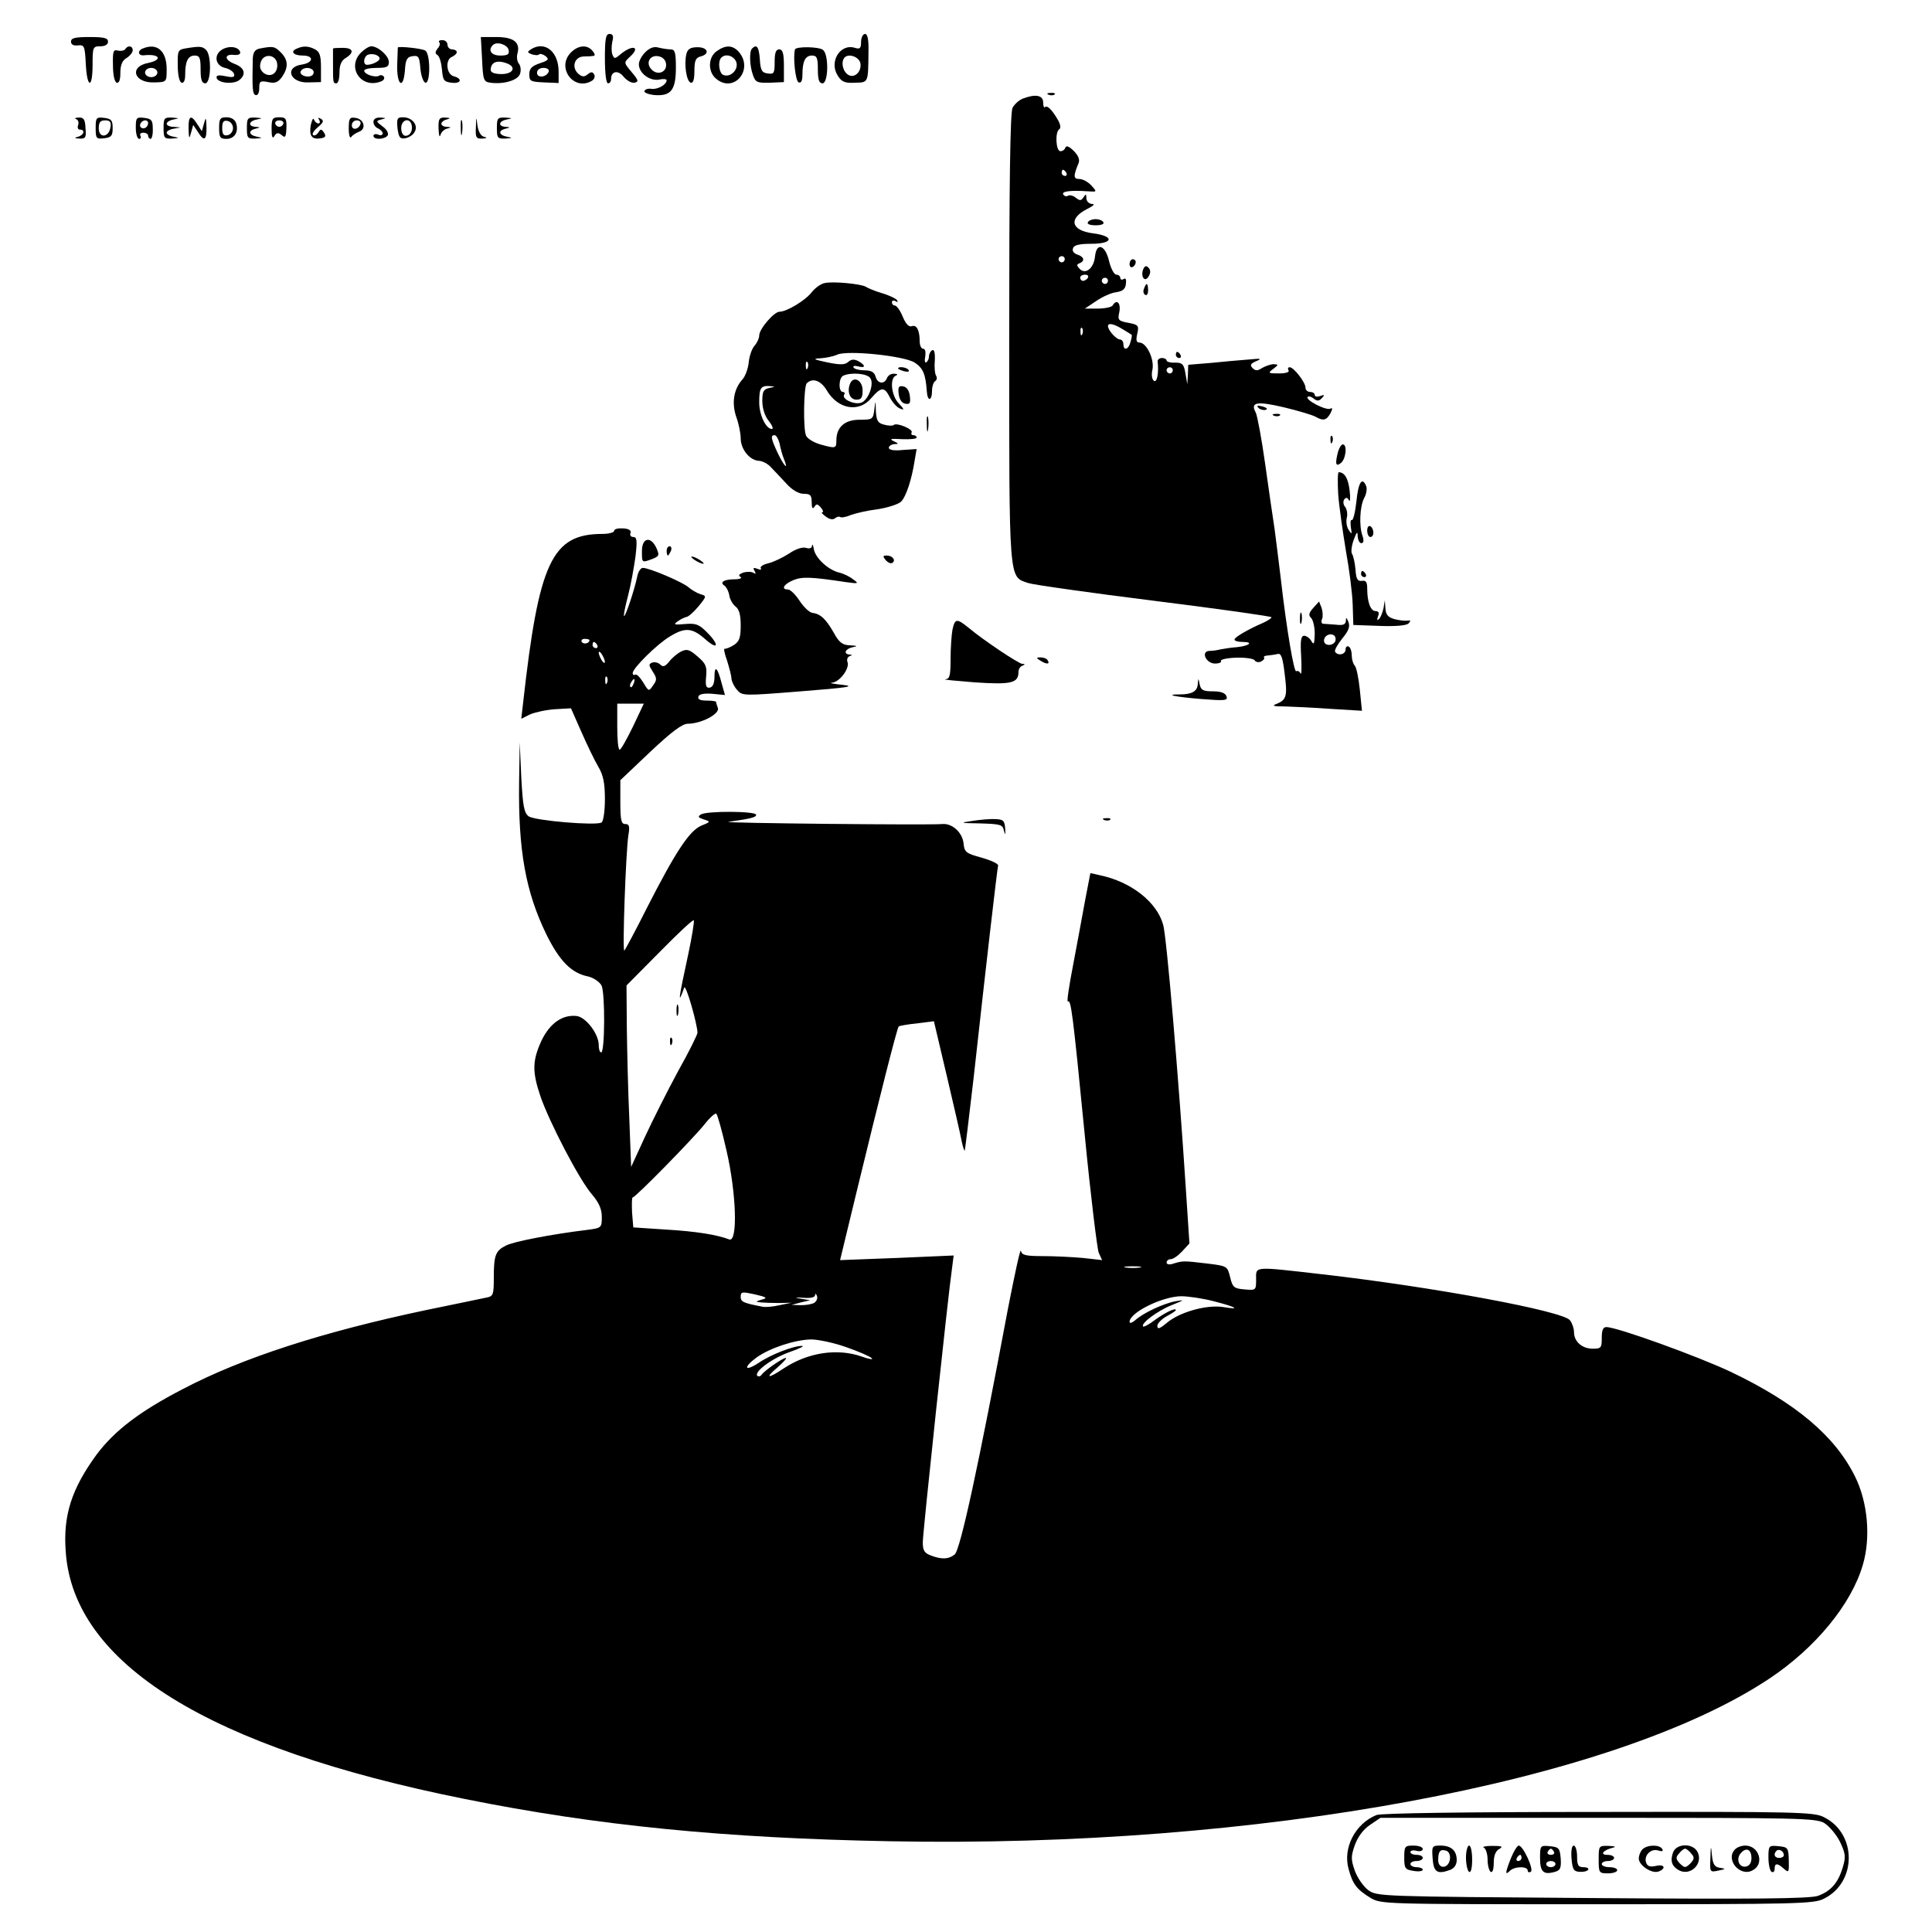 <?xml version="1.0" standalone="no"?>
<!DOCTYPE svg PUBLIC "-//W3C//DTD SVG 20010904//EN"
 "http://www.w3.org/TR/2001/REC-SVG-20010904/DTD/svg10.dtd">
<svg version="1.0" xmlns="http://www.w3.org/2000/svg"
 width="626pt" height="626pt" viewBox="0 0 626 626"
 preserveAspectRatio="xMidYMid meet">

<g transform="translate(0,626) scale(0.1,-0.1)"
fill="#000000" stroke="none">
<path d="M1960 6070 c0 -47 4 -80 10 -80 6 0 10 6 10 14 0 26 23 30 41 7 10
-12 26 -21 35 -19 14 3 13 8 -9 34 -26 31 -26 31 -7 49 39 35 8 42 -32 7 -16
-13 -18 -13 -24 2 -3 9 -3 27 0 41 5 18 2 25 -9 25 -12 0 -15 -15 -15 -80z"/>
<path d="M2790 6124 c0 -21 -4 -24 -20 -19 -48 15 -85 -46 -55 -91 12 -19 23
-24 55 -22 44 1 43 -2 44 100 1 40 -3 58 -11 58 -7 0 -13 -12 -13 -26z m-2
-70 c4 -29 -23 -51 -43 -34 -16 13 -20 42 -8 54 14 14 48 1 51 -20z"/>
<path d="M230 6125 c0 -9 8 -14 23 -12 20 2 22 -2 25 -60 4 -80 22 -82 22 -3
0 57 1 60 25 60 16 0 25 6 25 15 0 12 -13 15 -60 15 -46 0 -60 -3 -60 -15z"/>
<path d="M1562 6068 c3 -68 5 -73 27 -76 43 -6 90 8 96 29 4 11 2 26 -4 33 -5
6 -8 22 -4 34 9 35 -13 52 -69 52 l-50 0 4 -72z m86 30 c3 -14 -3 -18 -27 -18
-29 0 -41 17 -24 34 13 13 48 1 51 -16z m-4 -44 c30 -12 18 -34 -19 -34 -22 0
-35 5 -35 13 0 26 21 34 54 21z"/>
<path d="M1423 6123 c4 -3 2 -13 -5 -20 -8 -11 -9 -16 -1 -21 7 -4 13 -25 15
-47 3 -35 6 -40 31 -43 31 -4 37 13 7 21 -24 6 -28 55 -5 63 8 4 15 10 15 15
0 5 -7 9 -15 9 -8 0 -15 7 -15 15 0 8 -7 15 -17 15 -9 0 -13 -3 -10 -7z"/>
<path d="M406 6101 c-3 -5 -14 -7 -24 -5 -15 4 -17 -2 -16 -47 0 -31 5 -54 12
-57 8 -2 12 9 12 32 0 25 6 40 20 48 11 7 20 18 20 25 0 15 -16 17 -24 4z"/>
<path d="M463 6103 c-19 -7 -16 -25 5 -22 50 5 60 -15 12 -25 -63 -12 -46 -66
21 -63 39 1 39 1 39 43 0 59 -31 86 -77 67z m47 -78 c0 -8 -9 -15 -20 -15 -11
0 -20 7 -20 15 0 8 9 15 20 15 11 0 20 -7 20 -15z"/>
<path d="M600 6103 c-23 -4 -25 -8 -24 -55 0 -30 5 -53 12 -56 8 -2 12 8 12
26 0 43 9 62 31 62 16 0 19 -8 19 -45 0 -33 4 -45 15 -45 19 0 21 90 3 108
-12 12 -20 13 -68 5z"/>
<path d="M716 6097 c-24 -18 -17 -50 13 -57 14 -3 27 -12 29 -19 4 -11 -3 -13
-27 -8 -24 5 -31 3 -29 -6 6 -17 56 -21 74 -6 23 19 16 40 -16 52 -34 13 -34
33 -1 29 15 -1 21 3 19 10 -6 18 -40 21 -62 5z"/>
<path d="M843 6103 c-17 -3 -23 -12 -24 -34 -2 -97 -1 -113 9 -117 7 -2 12 7
12 22 0 23 3 25 29 20 22 -5 32 -1 45 17 21 31 20 55 -4 79 -20 20 -25 21 -67
13z m55 -49 c4 -30 -20 -47 -43 -31 -12 10 -15 20 -10 36 9 29 49 25 53 -5z"/>
<path d="M963 6103 c-24 -9 -13 -23 18 -23 37 0 35 -23 -2 -29 -59 -8 -40 -61
21 -58 l40 1 0 48 c0 37 -4 50 -19 58 -21 11 -38 12 -58 3z m52 -72 c3 -5 1
-13 -5 -16 -15 -9 -43 3 -35 15 8 13 32 13 40 1z"/>
<path d="M1079 6103 c0 -2 0 -23 0 -48 0 -63 0 -65 11 -65 6 0 10 16 10 35 0
24 6 39 20 47 29 18 25 33 -10 33 -16 0 -30 -1 -31 -2z"/>
<path d="M1170 6090 c-48 -48 0 -119 64 -94 9 3 13 10 10 15 -3 5 -10 7 -15 4
-12 -8 -49 4 -49 16 0 5 18 9 40 9 33 0 40 3 40 19 0 20 -35 51 -57 51 -7 0
-22 -9 -33 -20z m60 -20 c0 -8 -24 -20 -41 -20 -14 0 -11 28 4 33 15 5 37 -2
37 -13z"/>
<path d="M1289 6106 c0 0 -1 -25 -2 -55 -2 -67 20 -84 25 -19 2 35 7 44 25 46
19 3 22 -2 25 -39 2 -23 9 -44 16 -47 17 -5 17 94 0 104 -10 7 -87 15 -89 10z"/>
<path d="M1720 6100 c-12 -8 -12 -10 3 -16 10 -3 21 -4 24 0 3 3 13 0 21 -6
12 -10 9 -14 -19 -23 -26 -9 -34 -17 -34 -36 0 -22 4 -24 48 -26 l47 -2 0 37
c0 65 -45 101 -90 72z m58 -72 c-7 -19 -38 -22 -38 -4 0 10 9 16 21 16 12 0
19 -5 17 -12z"/>
<path d="M1850 6090 c-49 -49 10 -128 69 -91 7 5 10 14 6 20 -5 9 -10 9 -21 0
-11 -9 -18 -8 -29 1 -24 20 -15 55 15 57 14 0 29 1 34 2 5 1 3 8 -4 16 -17 21
-46 19 -70 -5z"/>
<path d="M2091 6091 c-12 -12 -21 -29 -21 -39 0 -29 35 -55 65 -50 14 3 25 2
25 -2 0 -14 -28 -30 -48 -28 -11 2 -22 -1 -24 -7 -2 -5 13 -11 33 -13 53 -4
69 16 69 89 0 49 -3 59 -17 59 -10 0 -28 3 -40 6 -14 4 -28 -1 -42 -15z m67
-37 c4 -27 -26 -40 -46 -20 -21 20 -8 48 20 44 14 -2 24 -11 26 -24z"/>
<path d="M2224 6085 c-8 -33 0 -88 14 -93 8 -2 12 10 12 38 0 33 4 43 20 47
31 8 24 30 -10 30 -23 0 -32 -6 -36 -22z"/>
<path d="M2322 6094 c-27 -19 -29 -64 -4 -87 58 -53 127 27 75 86 -20 21 -42
22 -71 1z m64 -36 c7 -24 -19 -50 -42 -41 -14 5 -19 44 -7 56 14 15 42 6 49
-15z"/>
<path d="M2437 6103 c-10 -9 -8 -58 3 -87 8 -23 14 -25 55 -24 l45 2 0 53 c0
40 -4 53 -15 53 -11 0 -15 -11 -15 -41 0 -36 -2 -40 -22 -37 -19 2 -24 10 -26
46 -3 40 -10 50 -25 35z"/>
<path d="M2576 6100 c-7 -22 1 -104 12 -107 8 -3 12 6 12 25 0 43 9 62 31 62
16 0 19 -8 19 -45 0 -33 4 -45 15 -45 19 0 21 92 2 108 -12 11 -87 12 -91 2z"/>
<path d="M3398 5953 c7 -3 16 -2 19 1 4 3 -2 6 -13 5 -11 0 -14 -3 -6 -6z"/>
<path d="M3313 5940 c-12 -5 -26 -18 -32 -29 -8 -13 -11 -251 -11 -746 0 -800
-2 -772 61 -794 18 -6 203 -32 411 -58 208 -26 378 -50 378 -53 0 -3 -12 -11
-27 -18 -49 -21 -93 -47 -93 -54 0 -5 12 -8 27 -8 36 0 21 -13 -20 -17 -17 -1
-41 -5 -52 -7 -11 -3 -27 -5 -37 -5 -28 -2 -10 -41 19 -41 13 0 22 4 19 8 -3
5 19 10 49 11 29 1 56 -3 60 -8 3 -6 12 -8 20 -5 8 4 13 9 11 13 -3 4 3 7 12
7 9 1 24 3 32 5 11 3 16 -11 22 -60 10 -75 7 -88 -24 -101 -19 -7 -13 -9 27
-9 28 -1 95 -4 149 -8 l99 -6 -7 69 c-4 38 -11 73 -17 78 -5 6 -9 20 -9 32 0
13 -4 26 -10 29 -5 3 -10 -1 -10 -9 0 -17 -25 -22 -34 -8 -3 5 8 24 23 43 21
25 26 39 20 54 -6 15 -8 16 -8 4 -1 -13 -9 -16 -33 -13 -18 1 -37 3 -42 3 -4
1 -6 8 -2 16 3 8 2 24 -2 36 l-8 20 -19 -21 c-14 -16 -16 -23 -7 -32 7 -7 12
-30 12 -52 -1 -33 -3 -37 -11 -23 -5 9 -16 17 -23 17 -11 0 -13 -16 -10 -67 2
-38 1 -62 -2 -55 -3 6 -9 10 -14 7 -7 -5 -31 133 -50 300 -6 50 -15 122 -20
160 -6 39 -20 135 -31 214 -11 79 -25 153 -30 164 -19 34 3 38 92 17 46 -11
92 -25 101 -30 26 -15 36 -12 49 11 7 14 7 19 0 15 -12 -8 -83 28 -74 38 3 3
12 1 20 -6 11 -8 17 -8 26 2 10 10 9 12 -5 7 -10 -4 -18 -2 -18 3 0 6 -7 10
-15 10 -8 0 -15 6 -15 14 0 17 -38 66 -51 66 -6 0 -7 -4 -4 -10 4 -6 -9 -10
-31 -10 -35 0 -37 1 -18 15 17 13 17 14 1 15 -9 0 -26 -6 -37 -12 -15 -10 -22
-10 -31 -1 -10 10 -7 15 12 23 19 8 15 9 -26 5 -27 -2 -83 -7 -122 -11 l-73
-6 -1 -32 -2 -31 -6 35 c-5 30 -10 35 -33 35 -16 -1 -28 3 -28 7 0 4 -7 8 -15
8 -9 0 -15 -6 -14 -12 4 -36 -2 -69 -12 -62 -6 4 -9 19 -5 36 7 34 -19 88 -42
88 -10 0 -12 8 -7 29 6 26 3 29 -29 35 -33 6 -35 9 -29 36 5 29 -9 42 -22 20
-3 -5 -25 -10 -48 -10 l-42 0 36 24 c20 14 49 27 65 29 21 3 30 10 32 26 2 15
0 21 -7 17 -6 -4 -11 -2 -11 3 0 6 -6 11 -13 11 -7 0 -17 19 -23 42 -12 54
-41 65 -46 17 -4 -39 -31 -60 -50 -40 -10 11 -10 14 0 18 18 7 15 21 -7 28
-12 4 -18 12 -14 21 3 10 21 14 59 14 72 0 76 25 5 34 -71 9 -80 48 -18 79 20
10 26 16 15 16 -10 1 -18 9 -18 19 0 14 -2 14 -9 3 -8 -12 -12 -12 -25 -2 -8
7 -20 10 -25 7 -5 -4 -12 -2 -16 4 -6 10 24 14 80 10 30 -2 30 -2 11 19 -11
12 -28 21 -39 21 -19 0 -20 9 -2 52 4 11 -1 24 -16 39 -15 15 -24 18 -27 11
-2 -7 -9 -12 -16 -12 -15 0 -18 62 -4 71 6 4 4 16 -4 30 -19 33 -35 49 -42 42
-3 -4 -6 3 -6 15 0 24 -26 28 -67 12z m142 -240 c3 -5 1 -10 -4 -10 -6 0 -11
5 -11 10 0 6 2 10 4 10 3 0 8 -4 11 -10z m-5 -280 c0 -5 -4 -10 -10 -10 -5 0
-10 5 -10 10 0 6 5 10 10 10 6 0 10 -4 10 -10z m75 -60 c-3 -5 -10 -10 -16
-10 -5 0 -9 5 -9 10 0 6 7 10 16 10 8 0 12 -4 9 -10z m65 -10 c0 -5 -4 -10
-10 -10 -5 0 -10 5 -10 10 0 6 5 10 10 10 6 0 10 -4 10 -10z m48 -157 c15 -9
28 -17 29 -18 1 0 0 -11 -4 -23 -6 -25 -23 -30 -23 -7 0 8 -5 15 -11 15 -12 0
-38 29 -39 43 0 12 19 8 48 -10z m-131 -15 c-3 -8 -6 -5 -6 6 -1 11 2 17 5 13
3 -3 4 -12 1 -19z m293 -118 c0 -5 -4 -10 -10 -10 -5 0 -10 5 -10 10 0 6 5 10
10 10 6 0 10 -4 10 -10z m526 -879 c-10 -16 -36 -13 -36 3 0 17 21 27 34 16 4
-5 5 -13 2 -19z"/>
<path d="M247 5874 c7 -3 9 -12 6 -20 -3 -8 0 -14 6 -14 18 0 13 -18 -6 -23
-14 -4 -12 -5 4 -6 20 -1 23 3 20 34 -1 28 -6 35 -22 34 -11 0 -15 -3 -8 -5z"/>
<path d="M310 5845 c0 -34 2 -36 28 -33 23 3 27 8 27 33 0 25 -4 30 -27 33
-26 3 -28 1 -28 -33z m48 3 c-5 -34 -38 -37 -38 -4 0 20 5 26 21 26 15 0 20
-5 17 -22z"/>
<path d="M440 5846 c0 -20 5 -36 11 -36 5 0 7 5 4 10 -3 6 1 10 9 10 9 0 16
-4 16 -10 0 -5 4 -10 8 -10 4 0 8 15 7 33 0 27 -4 32 -27 35 -26 3 -28 1 -28
-32z m40 16 c0 -13 -12 -22 -22 -16 -10 6 -1 24 13 24 5 0 9 -4 9 -8z"/>
<path d="M530 5845 c0 -32 2 -35 28 -34 23 2 24 2 5 6 -13 2 -23 8 -23 13 0 5
10 11 23 13 l22 4 -22 2 c-13 0 -23 5 -23 10 0 5 10 12 23 14 19 4 18 4 -5 6
-26 1 -28 -2 -28 -34z"/>
<path d="M611 5843 c1 -33 2 -35 8 -13 l7 25 15 -22 c20 -33 29 -28 28 15 -1
32 -2 34 -8 12 l-7 -25 -15 23 c-20 32 -29 27 -28 -15z"/>
<path d="M710 5845 c0 -30 3 -35 24 -35 26 0 40 23 31 51 -4 12 -16 19 -31 19
-21 0 -24 -5 -24 -35z m45 0 c0 -11 -8 -21 -17 -23 -14 -3 -18 3 -18 23 0 20
4 26 18 23 9 -2 17 -12 17 -23z"/>
<path d="M800 5845 c0 -32 2 -35 28 -34 23 2 24 2 5 6 -27 5 -30 20 -5 26 16
4 16 5 0 6 -26 2 -22 19 5 24 19 4 18 4 -5 6 -26 1 -28 -2 -28 -34z"/>
<path d="M880 5843 c0 -27 3 -34 9 -24 7 12 13 12 24 3 11 -10 14 -6 15 23 1
31 -2 35 -23 35 -22 0 -25 -4 -25 -37z m38 16 c-2 -6 -8 -10 -13 -10 -5 0 -11
4 -13 10 -2 6 4 11 13 11 9 0 15 -5 13 -11z"/>
<path d="M1007 5855 c-6 -35 3 -48 32 -43 16 2 18 7 11 18 -9 13 -11 13 -19 0
-6 -8 -13 -11 -17 -7 -4 3 4 15 16 25 18 15 20 21 10 27 -9 5 -11 4 -6 -3 4
-7 3 -12 -3 -12 -5 0 -11 6 -14 13 -2 6 -6 -1 -10 -18z"/>
<path d="M1130 5843 c0 -21 4 -33 8 -27 4 6 15 13 25 17 25 9 17 41 -11 45
-19 3 -22 -1 -22 -35z m38 15 c-6 -18 -28 -21 -28 -4 0 9 7 16 16 16 9 0 14
-5 12 -12z"/>
<path d="M1210 5865 c0 -9 7 -18 15 -21 8 -4 15 -11 15 -16 0 -6 -7 -8 -15 -4
-8 3 -15 1 -15 -4 0 -14 37 -12 46 1 4 7 -3 20 -16 29 -22 17 -23 18 -4 23 16
4 16 5 -3 6 -15 1 -23 -5 -23 -14z"/>
<path d="M1288 5844 c4 -29 8 -35 25 -32 11 2 25 10 30 20 14 21 -7 48 -37 48
-19 0 -21 -4 -18 -36z m45 14 c6 -19 -3 -38 -19 -38 -8 0 -14 10 -14 25 0 26
25 35 33 13z"/>
<path d="M1421 5843 c1 -21 3 -30 6 -21 2 9 12 19 21 21 15 4 15 5 0 6 -10 0
-18 5 -18 10 0 5 8 12 18 14 13 4 11 5 -5 6 -20 1 -23 -4 -22 -36z"/>
<path d="M1493 5845 c0 -22 2 -30 4 -17 2 12 2 30 0 40 -3 9 -5 -1 -4 -23z"/>
<path d="M1542 5848 c-2 -34 1 -38 21 -37 15 1 17 3 5 6 -10 2 -18 17 -21 36
-4 31 -4 31 -5 -5z"/>
<path d="M1610 5845 c0 -32 2 -35 28 -34 23 2 24 2 5 6 -27 5 -30 20 -5 26 16
4 16 5 0 6 -26 2 -22 19 5 24 19 4 18 4 -5 6 -26 1 -28 -2 -28 -34z"/>
<path d="M3525 5540 c-4 -6 7 -10 25 -10 18 0 29 4 25 10 -3 6 -15 10 -25 10
-10 0 -22 -4 -25 -10z"/>
<path d="M3660 5404 c0 -8 5 -12 10 -9 6 3 10 10 10 16 0 5 -4 9 -10 9 -5 0
-10 -7 -10 -16z"/>
<path d="M3704 5387 c-9 -24 6 -44 18 -22 7 11 6 21 -1 28 -7 7 -12 6 -17 -6z"/>
<path d="M2673 5343 c-13 -2 -32 -16 -43 -30 -21 -27 -81 -63 -104 -63 -18 0
-66 -56 -66 -77 0 -9 -7 -24 -15 -33 -9 -10 -17 -34 -19 -54 -2 -20 -11 -45
-20 -55 -29 -32 -36 -77 -20 -123 8 -22 14 -53 14 -68 0 -35 28 -70 57 -73 13
0 32 -10 42 -22 11 -11 33 -35 49 -52 19 -21 40 -33 56 -33 22 0 26 -5 26 -27
0 -19 3 -24 9 -15 6 10 10 10 21 -3 7 -8 9 -15 4 -15 -4 0 1 -6 12 -14 12 -9
23 -11 30 -5 6 5 13 6 16 4 3 -3 18 -1 34 6 16 6 55 15 88 19 32 5 66 16 75
24 16 15 35 70 45 136 l6 35 -45 -3 c-28 -3 -45 0 -45 7 0 6 8 11 18 12 15 0
14 2 -3 10 -15 7 -8 8 28 6 26 -1 47 1 47 5 0 5 -5 8 -11 8 -5 0 -8 4 -5 9 6
10 -49 33 -58 24 -3 -3 -17 -3 -31 1 -21 5 -25 13 -27 44 -1 37 -1 37 -5 5 -4
-32 -6 -33 -48 -33 -48 0 -75 -24 -75 -67 0 -26 -2 -27 -52 -13 -21 6 -42 19
-46 28 -10 19 -8 160 2 170 19 19 46 9 65 -23 36 -61 104 -73 144 -25 32 37
43 38 61 1 9 -16 23 -32 33 -35 14 -6 13 -2 -5 17 -24 25 -30 82 -9 90 7 3 5
6 -6 6 -10 1 -20 -6 -23 -14 -9 -22 -31 -18 -37 5 -4 14 -14 20 -35 20 -17 0
-33 4 -36 9 -4 5 3 7 14 4 25 -7 26 3 1 17 -14 7 -23 6 -33 -3 -10 -9 -25 -10
-68 -1 -43 9 -48 12 -23 13 18 1 43 6 56 12 34 15 217 -4 251 -26 27 -18 35
-37 39 -92 2 -35 17 -34 17 2 0 13 5 27 10 30 6 4 7 11 3 18 -4 6 -6 29 -4 50
1 25 -2 36 -9 32 -5 -3 -10 -12 -10 -20 0 -8 -4 -16 -9 -19 -4 -3 -6 6 -3 19
2 15 0 25 -7 25 -6 0 -11 11 -11 24 0 36 -10 55 -26 49 -9 -3 -19 7 -29 31 -8
20 -20 36 -25 36 -6 0 -10 5 -10 11 0 5 5 7 12 3 6 -4 8 -3 5 3 -3 5 -25 16
-49 23 -24 7 -47 17 -53 21 -14 9 -105 18 -132 12z m-56 -275 c-3 -8 -6 -5 -6
6 -1 11 2 17 5 13 3 -3 4 -12 1 -19z m202 -32 c15 -18 -5 -73 -29 -81 -23 -7
-63 12 -55 26 4 5 1 9 -4 9 -15 0 -14 47 2 53 25 11 75 7 86 -7z m-326 -33
c-19 -4 -23 -11 -23 -42 0 -24 8 -49 21 -65 11 -14 16 -26 10 -26 -19 0 -41
45 -41 86 0 47 5 55 34 53 19 -2 19 -2 -1 -6z m33 -180 c3 -16 9 -38 14 -50
16 -39 1 -25 -20 19 -22 47 -24 58 -10 58 5 0 12 -12 16 -27z"/>
<path d="M2754 5016 c-10 -26 0 -51 21 -51 16 0 20 7 20 30 0 33 -30 49 -41
21z"/>
<path d="M3707 5325 c-4 -8 -2 -17 3 -20 6 -4 10 3 10 14 0 25 -6 27 -13 6z"/>
<path d="M3810 5110 c0 -5 5 -10 11 -10 5 0 7 5 4 10 -3 6 -8 10 -11 10 -2 0
-4 -4 -4 -10z"/>
<path d="M2910 5066 c0 -2 9 -6 20 -9 11 -3 18 -1 14 4 -5 9 -34 13 -34 5z"/>
<path d="M2912 4983 c2 -17 10 -29 21 -31 15 -3 18 2 15 25 -2 17 -10 29 -21
31 -15 3 -18 -2 -15 -25z"/>
<path d="M4078 4938 c5 -5 16 -8 23 -6 8 3 3 7 -10 11 -17 4 -21 3 -13 -5z"/>
<path d="M3003 4885 c0 -22 2 -30 4 -17 2 12 2 30 0 40 -3 9 -5 -1 -4 -23z"/>
<path d="M4128 4913 c7 -3 16 -2 19 1 4 3 -2 6 -13 5 -11 0 -14 -3 -6 -6z"/>
<path d="M4311 4834 c0 -11 3 -14 6 -6 3 7 2 16 -1 19 -3 4 -6 -2 -5 -13z"/>
<path d="M4336 4798 c-11 -41 -8 -52 9 -38 16 13 21 60 6 60 -5 0 -11 -10 -15
-22z"/>
<path d="M4336 4658 c3 -40 15 -122 25 -183 11 -60 21 -139 22 -175 l2 -65 84
-3 c53 -2 88 1 95 8 8 9 7 11 -4 9 -8 -1 -27 1 -42 5 -21 6 -28 15 -29 35 l-2
26 -4 -25 c-3 -14 -9 -29 -14 -35 -7 -7 -8 -4 -4 8 5 11 2 17 -8 17 -16 0 -27
29 -27 73 0 21 -4 27 -17 25 -14 -2 -19 5 -21 37 -2 22 -7 44 -11 50 -4 5 -2
26 5 45 10 27 13 30 13 13 1 -13 6 -23 12 -23 7 0 9 8 4 23 -12 32 -9 96 5
123 7 12 10 30 7 38 -13 33 -26 14 -32 -49 -4 -36 -11 -63 -15 -60 -4 2 -5 -8
-3 -23 4 -24 3 -25 -7 -9 -7 10 -9 28 -6 40 3 11 0 27 -5 34 -6 6 -8 17 -4 24
6 8 10 8 16 -2 4 -7 5 7 2 32 -5 40 -16 58 -35 59 -4 0 -4 -33 -2 -72z"/>
<path d="M4430 4541 c0 -12 5 -21 10 -21 6 0 10 6 10 14 0 8 -4 18 -10 21 -5
3 -10 -3 -10 -14z"/>
<path d="M1990 4540 c0 -5 -17 -10 -38 -10 -164 0 -206 -91 -257 -547 l-6 -52
28 14 c16 7 52 15 81 17 l52 3 34 -77 c19 -43 43 -93 55 -113 16 -27 21 -53
21 -105 0 -38 -5 -72 -11 -75 -17 -11 -217 6 -236 20 -15 11 -19 34 -24 127
l-5 113 -2 -130 c-3 -220 21 -354 88 -492 43 -87 81 -126 136 -137 17 -4 36
-17 43 -29 12 -24 11 -217 -1 -217 -5 0 -8 11 -8 24 0 36 -42 91 -72 94 -46 5
-87 -24 -114 -81 -29 -64 -30 -99 -3 -179 29 -84 126 -271 167 -318 23 -27 32
-48 32 -73 0 -35 -1 -36 -47 -42 -115 -14 -240 -38 -264 -51 -34 -17 -39 -32
-39 -105 0 -53 -2 -59 -22 -63 -13 -3 -102 -21 -198 -41 -332 -70 -594 -154
-788 -256 -141 -73 -221 -135 -279 -212 -81 -111 -109 -197 -100 -315 25 -363
464 -635 1293 -801 427 -86 840 -127 1379 -137 1187 -23 2343 191 2848 527
149 99 266 241 303 369 26 88 16 202 -25 285 -65 132 -192 239 -403 340 -106
50 -368 145 -403 145 -11 0 -15 -10 -15 -35 0 -32 -2 -35 -29 -35 -35 0 -61
23 -61 54 0 12 -6 29 -13 38 -22 30 -443 108 -802 149 -228 26 -215 27 -215
-17 0 -35 -1 -35 -37 -32 -34 3 -39 6 -47 39 -9 37 -10 37 -75 45 -76 9 -78 9
-108 0 -14 -5 -23 -3 -23 3 0 6 6 11 13 11 8 0 24 11 37 25 l24 26 -12 182
c-23 354 -62 812 -73 850 -20 74 -104 140 -205 161 l-31 7 -17 -88 c-9 -48
-26 -143 -39 -210 -13 -67 -21 -120 -17 -118 10 6 15 -26 55 -435 19 -195 40
-366 45 -379 l11 -24 -62 7 c-34 3 -92 6 -130 6 -56 0 -68 3 -71 17 -2 10 -20
-75 -42 -187 -95 -507 -155 -785 -173 -797 -20 -16 -43 -16 -77 -3 -21 8 -26
16 -26 43 0 31 82 801 95 890 l5 39 -184 -8 -184 -7 53 219 c74 305 132 535
137 538 1 2 28 7 59 10 l55 7 42 -178 c23 -98 45 -193 48 -211 4 -18 8 -31 10
-30 1 2 14 109 29 238 41 372 76 674 79 685 2 6 -22 17 -53 26 -52 14 -56 18
-59 47 -4 35 -37 65 -69 62 -35 -4 -718 3 -693 7 77 11 90 15 90 23 0 12 -160
13 -179 1 -11 -7 -9 -10 9 -16 23 -7 23 -8 -7 -20 -39 -16 -84 -85 -176 -265
-37 -74 -71 -137 -74 -140 -7 -6 5 322 13 373 5 30 3 37 -10 37 -13 0 -16 12
-16 71 l0 71 97 92 c70 66 104 91 122 91 43 0 104 32 97 51 -3 8 -6 18 -6 20
0 2 -14 4 -31 4 -20 0 -29 4 -26 13 2 8 18 11 45 9 l41 -4 -11 39 c-13 51 -23
59 -23 20 0 -20 -5 -33 -15 -35 -12 -2 -15 5 -12 36 3 33 -1 42 -28 65 -26 23
-35 25 -53 16 -12 -6 -30 -21 -39 -33 -13 -16 -20 -18 -29 -9 -6 6 -18 9 -26
6 -12 -5 -11 -9 2 -29 14 -22 14 -27 1 -45 -14 -20 -14 -20 -32 10 -10 16 -21
28 -26 25 -4 -3 -8 0 -8 5 0 16 80 95 121 119 49 30 72 28 114 -9 43 -38 47
-19 5 23 -26 26 -37 29 -71 26 -35 -3 -38 -2 -23 9 10 7 23 13 28 14 6 0 24
16 39 34 27 33 27 34 6 40 -12 4 -29 14 -39 23 -21 17 -126 62 -147 62 -7 0
-15 -12 -18 -27 -9 -44 -39 -133 -43 -129 -2 2 4 32 13 66 9 34 19 91 24 126
6 52 5 64 -7 64 -8 0 -12 6 -9 13 3 8 -5 14 -24 15 -16 1 -29 -2 -29 -8z m-80
-354 c0 -11 -19 -15 -25 -6 -3 5 1 10 9 10 9 0 16 -2 16 -4z m25 -16 c3 -5 1
-10 -4 -10 -6 0 -11 5 -11 10 0 6 2 10 4 10 3 0 8 -4 11 -10z m25 -55 c0 -5
-5 -3 -10 5 -5 8 -10 20 -10 25 0 6 5 3 10 -5 5 -8 10 -19 10 -25z m7 -67 c-3
-8 -6 -5 -6 6 -1 11 2 17 5 13 3 -3 4 -12 1 -19z m86 -3 c-3 -9 -8 -14 -10
-11 -3 3 -2 9 2 15 9 16 15 13 8 -4z m-2 -139 c-20 -41 -39 -75 -43 -75 -5 -1
-8 33 -8 74 l0 75 43 0 43 0 -35 -74z m179 -738 c-33 -152 -34 -167 -13 -108
5 13 42 -116 43 -146 0 -6 -28 -63 -63 -125 -34 -63 -82 -158 -107 -212 l-45
-98 -6 158 c-4 87 -7 219 -8 294 l-1 136 108 109 c59 60 108 106 110 102 2 -4
-6 -54 -18 -110z m124 -636 c32 -138 37 -298 9 -288 -39 15 -105 26 -205 32
l-106 7 -4 48 c-1 27 -1 49 2 49 9 0 195 190 232 236 18 23 36 39 39 35 4 -3
19 -57 33 -119z m1339 -379 c-13 -2 -33 -2 -45 0 -13 2 -3 4 22 4 25 0 35 -2
23 -4z m-1225 -104 c-20 -6 -21 -7 -3 -9 11 -1 38 -2 60 -2 l40 1 -39 -8 c-21
-5 -46 -7 -55 -5 -63 12 -71 16 -71 32 0 17 4 17 46 8 39 -9 42 -12 22 -17z
m171 -10 c-8 -5 -27 -8 -44 -8 l-30 1 30 8 30 7 -30 5 c-23 4 -21 5 8 3 22 -2
37 1 38 8 0 7 3 6 6 -2 3 -7 -1 -17 -8 -22z m1293 5 c74 -19 91 -29 31 -19
-54 8 -140 -16 -182 -51 -24 -20 -31 -22 -31 -10 0 8 14 22 30 31 17 9 30 18
30 20 0 9 -35 -8 -68 -32 -18 -14 -35 -23 -38 -21 -9 9 45 50 92 69 42 17 44
18 14 13 -39 -7 -106 -38 -132 -62 -10 -8 -18 -11 -18 -5 0 30 105 82 167 83
23 0 70 -7 105 -16z m-1190 -149 c40 -14 77 -30 83 -36 5 -5 -10 -3 -34 6 -79
27 -173 13 -252 -39 -52 -35 -62 -32 -19 4 19 17 31 30 26 30 -10 0 -69 -41
-78 -54 -4 -6 -10 -7 -14 -4 -12 13 48 57 104 77 32 11 50 20 41 20 -26 1
-100 -27 -141 -55 -46 -30 -51 -15 -6 18 44 31 124 57 176 58 23 0 75 -11 114
-25z"/>
<path d="M2192 2985 c0 -16 2 -22 5 -12 2 9 2 23 0 30 -3 6 -5 -1 -5 -18z"/>
<path d="M2171 2884 c0 -11 3 -14 6 -6 3 7 2 16 -1 19 -3 4 -6 -2 -5 -13z"/>
<path d="M2080 4475 c0 -39 -1 -39 34 -26 22 9 23 12 13 35 -18 40 -47 34 -47
-9z"/>
<path d="M2631 4492 c0 -8 -8 -11 -20 -7 -12 3 -33 -4 -55 -19 -20 -13 -50
-27 -66 -31 -17 -4 -28 -11 -25 -16 4 -5 -2 -6 -11 -2 -13 5 -15 3 -9 -7 5 -9
4 -11 -4 -6 -6 4 -21 4 -32 1 -14 -5 -18 -10 -10 -14 7 -4 -2 -8 -19 -8 -34 0
-50 -10 -32 -21 6 -5 13 -18 15 -31 2 -13 11 -29 20 -36 12 -9 17 -27 17 -61
0 -40 -4 -52 -22 -64 -13 -8 -26 -13 -30 -12 -4 1 0 -17 8 -39 7 -23 14 -49
14 -58 1 -9 8 -25 18 -36 17 -20 19 -20 207 -5 152 12 179 16 135 21 -30 3
-45 6 -34 7 25 2 58 47 50 67 -3 8 0 16 7 19 9 3 9 5 0 5 -22 2 -14 19 10 24
17 3 15 5 -9 6 -24 1 -35 9 -52 40 -25 44 -43 62 -69 65 -10 1 -29 19 -42 39
-13 20 -30 37 -38 37 -23 0 -14 17 17 30 29 12 57 11 170 -6 42 -6 44 -5 24 9
-11 9 -32 19 -46 22 -35 9 -75 46 -81 75 -2 14 -5 19 -6 12z"/>
<path d="M2160 4475 c0 -8 2 -15 4 -15 2 0 6 7 10 15 3 8 1 15 -4 15 -6 0 -10
-7 -10 -15z"/>
<path d="M2240 4456 c0 -3 9 -10 20 -16 11 -6 20 -8 20 -6 0 3 -9 10 -20 16
-11 6 -20 8 -20 6z"/>
<path d="M2870 4445 c7 -8 16 -12 21 -9 13 8 1 24 -18 24 -13 0 -13 -3 -3 -15z"/>
<path d="M4410 4400 c0 -5 5 -10 11 -10 5 0 7 5 4 10 -3 6 -8 10 -11 10 -2 0
-4 -4 -4 -10z"/>
<path d="M4212 4255 c0 -16 2 -22 5 -12 2 9 2 23 0 30 -3 6 -5 -1 -5 -18z"/>
<path d="M3086 4219 c-3 -17 -6 -60 -6 -95 0 -54 -3 -64 -17 -65 -10 -1 33 -5
96 -10 119 -8 141 -2 141 34 0 9 6 18 13 20 9 4 9 6 -1 6 -12 1 -125 76 -175
118 -37 30 -43 29 -51 -8z"/>
<path d="M3370 4120 c20 -13 33 -13 25 0 -3 6 -14 10 -23 10 -15 0 -15 -2 -2
-10z"/>
<path d="M3881 4044 c-1 -24 -19 -34 -58 -34 -53 0 -16 -8 70 -15 77 -6 86 -5
81 9 -4 11 -19 16 -44 16 -32 0 -39 4 -43 23 -4 21 -4 21 -6 1z"/>
<path d="M3150 3600 c-42 -6 -40 -7 27 -8 66 -2 72 -4 76 -24 4 -16 5 -13 4 7
-2 26 -6 30 -32 31 -16 1 -50 -2 -75 -6z"/>
<path d="M3578 3603 c7 -3 16 -2 19 1 4 3 -2 6 -13 5 -11 0 -14 -3 -6 -6z"/>
<path d="M4460 379 c-69 -28 -110 -107 -90 -176 13 -48 26 -65 70 -92 35 -21
39 -21 735 -21 647 0 703 1 735 18 107 53 107 211 0 264 -32 17 -88 18 -730
17 -436 0 -704 -4 -720 -10z m1451 -26 c16 -10 39 -37 51 -61 18 -38 19 -49 9
-82 -15 -51 -39 -78 -81 -93 -27 -9 -202 -11 -732 -7 -687 5 -697 5 -725 26
-15 11 -35 40 -43 62 -13 37 -13 47 0 84 10 27 27 50 49 65 l34 23 704 0 c650
0 707 -1 734 -17z"/>
<path d="M4550 241 c0 -35 3 -39 30 -43 17 -3 30 -1 30 4 0 4 -9 8 -20 8 -11
0 -20 5 -20 10 0 6 9 10 20 10 11 0 20 5 20 10 0 6 -9 10 -20 10 -11 0 -20 4
-20 9 0 5 9 7 20 4 11 -3 20 0 20 6 0 6 -13 11 -30 11 -28 0 -30 -2 -30 -39z"/>
<path d="M4642 238 c3 -44 15 -52 56 -37 14 5 22 17 22 32 0 31 -18 47 -53 47
-27 0 -28 -2 -25 -42z m56 -2 c-4 -31 -38 -34 -38 -3 0 29 7 37 27 30 8 -3 13
-15 11 -27z"/>
<path d="M4750 241 c0 -22 5 -43 10 -46 6 -4 10 12 10 39 0 25 -4 46 -10 46
-5 0 -10 -18 -10 -39z"/>
<path d="M4808 273 c6 -2 12 -20 12 -38 0 -19 5 -37 10 -40 6 -4 10 8 10 29 0
23 6 39 18 45 13 8 9 10 -23 10 -22 0 -34 -3 -27 -6z"/>
<path d="M4896 240 c-19 -48 -20 -58 -4 -42 15 15 58 16 58 1 0 -5 4 -7 10 -4
11 7 -25 85 -39 85 -5 0 -16 -18 -25 -40z m34 0 c0 -5 -5 -10 -11 -10 -5 0 -7
5 -4 10 3 6 8 10 11 10 2 0 4 -4 4 -10z"/>
<path d="M4990 241 c0 -45 10 -56 45 -47 20 5 24 11 22 44 -3 34 -6 37 -35 40
-31 3 -32 2 -32 -37z m45 19 c3 -5 -1 -10 -10 -10 -9 0 -13 5 -10 10 3 6 8 10
10 10 2 0 7 -4 10 -10z m5 -40 c0 -5 -7 -10 -15 -10 -8 0 -15 5 -15 10 0 6 7
10 15 10 8 0 15 -4 15 -10z"/>
<path d="M5092 238 c3 -35 7 -42 26 -43 13 -1 25 2 28 7 3 4 -4 8 -15 8 -17 0
-21 6 -21 35 0 19 -5 35 -11 35 -6 0 -9 -17 -7 -42z"/>
<path d="M5180 235 c0 -43 1 -45 30 -45 17 0 30 5 30 10 0 6 -11 10 -25 10
-14 0 -25 5 -25 10 0 6 9 10 20 10 11 0 20 5 20 10 0 6 -10 10 -22 10 -25 0
-14 15 17 23 13 3 9 5 -12 6 -33 1 -33 0 -33 -44z"/>
<path d="M5322 268 c-7 -7 -12 -20 -12 -30 0 -22 42 -50 64 -42 26 10 19 25
-9 18 -18 -4 -27 -1 -31 10 -9 23 15 48 39 40 13 -4 17 -2 13 5 -9 15 -49 14
-64 -1z"/>
<path d="M5421 258 c-10 -28 -4 -45 19 -58 38 -20 80 22 60 60 -16 29 -68 27
-79 -2z m59 -4 c11 -12 10 -18 -3 -32 -16 -15 -18 -15 -34 0 -13 14 -14 20 -3
32 7 9 16 16 20 16 4 0 13 -7 20 -16z"/>
<path d="M5542 239 c-2 -45 -2 -46 26 -40 24 5 25 6 5 9 -17 2 -23 11 -26 40
-3 34 -4 34 -5 -9z"/>
<path d="M5622 268 c-33 -33 16 -91 57 -68 39 20 21 80 -24 80 -12 0 -26 -5
-33 -12z m53 -29 c0 -15 -7 -25 -18 -27 -22 -4 -33 24 -17 43 18 21 35 13 35
-16z"/>
<path d="M5730 241 c0 -22 5 -43 10 -46 6 -3 10 1 10 9 0 20 9 20 30 1 16 -14
17 -12 16 27 -1 41 -3 43 -33 46 -32 3 -33 2 -33 -37z m50 8 c0 -5 -7 -9 -15
-9 -15 0 -20 12 -9 23 8 8 24 -1 24 -14z"/>
</g>
</svg>
